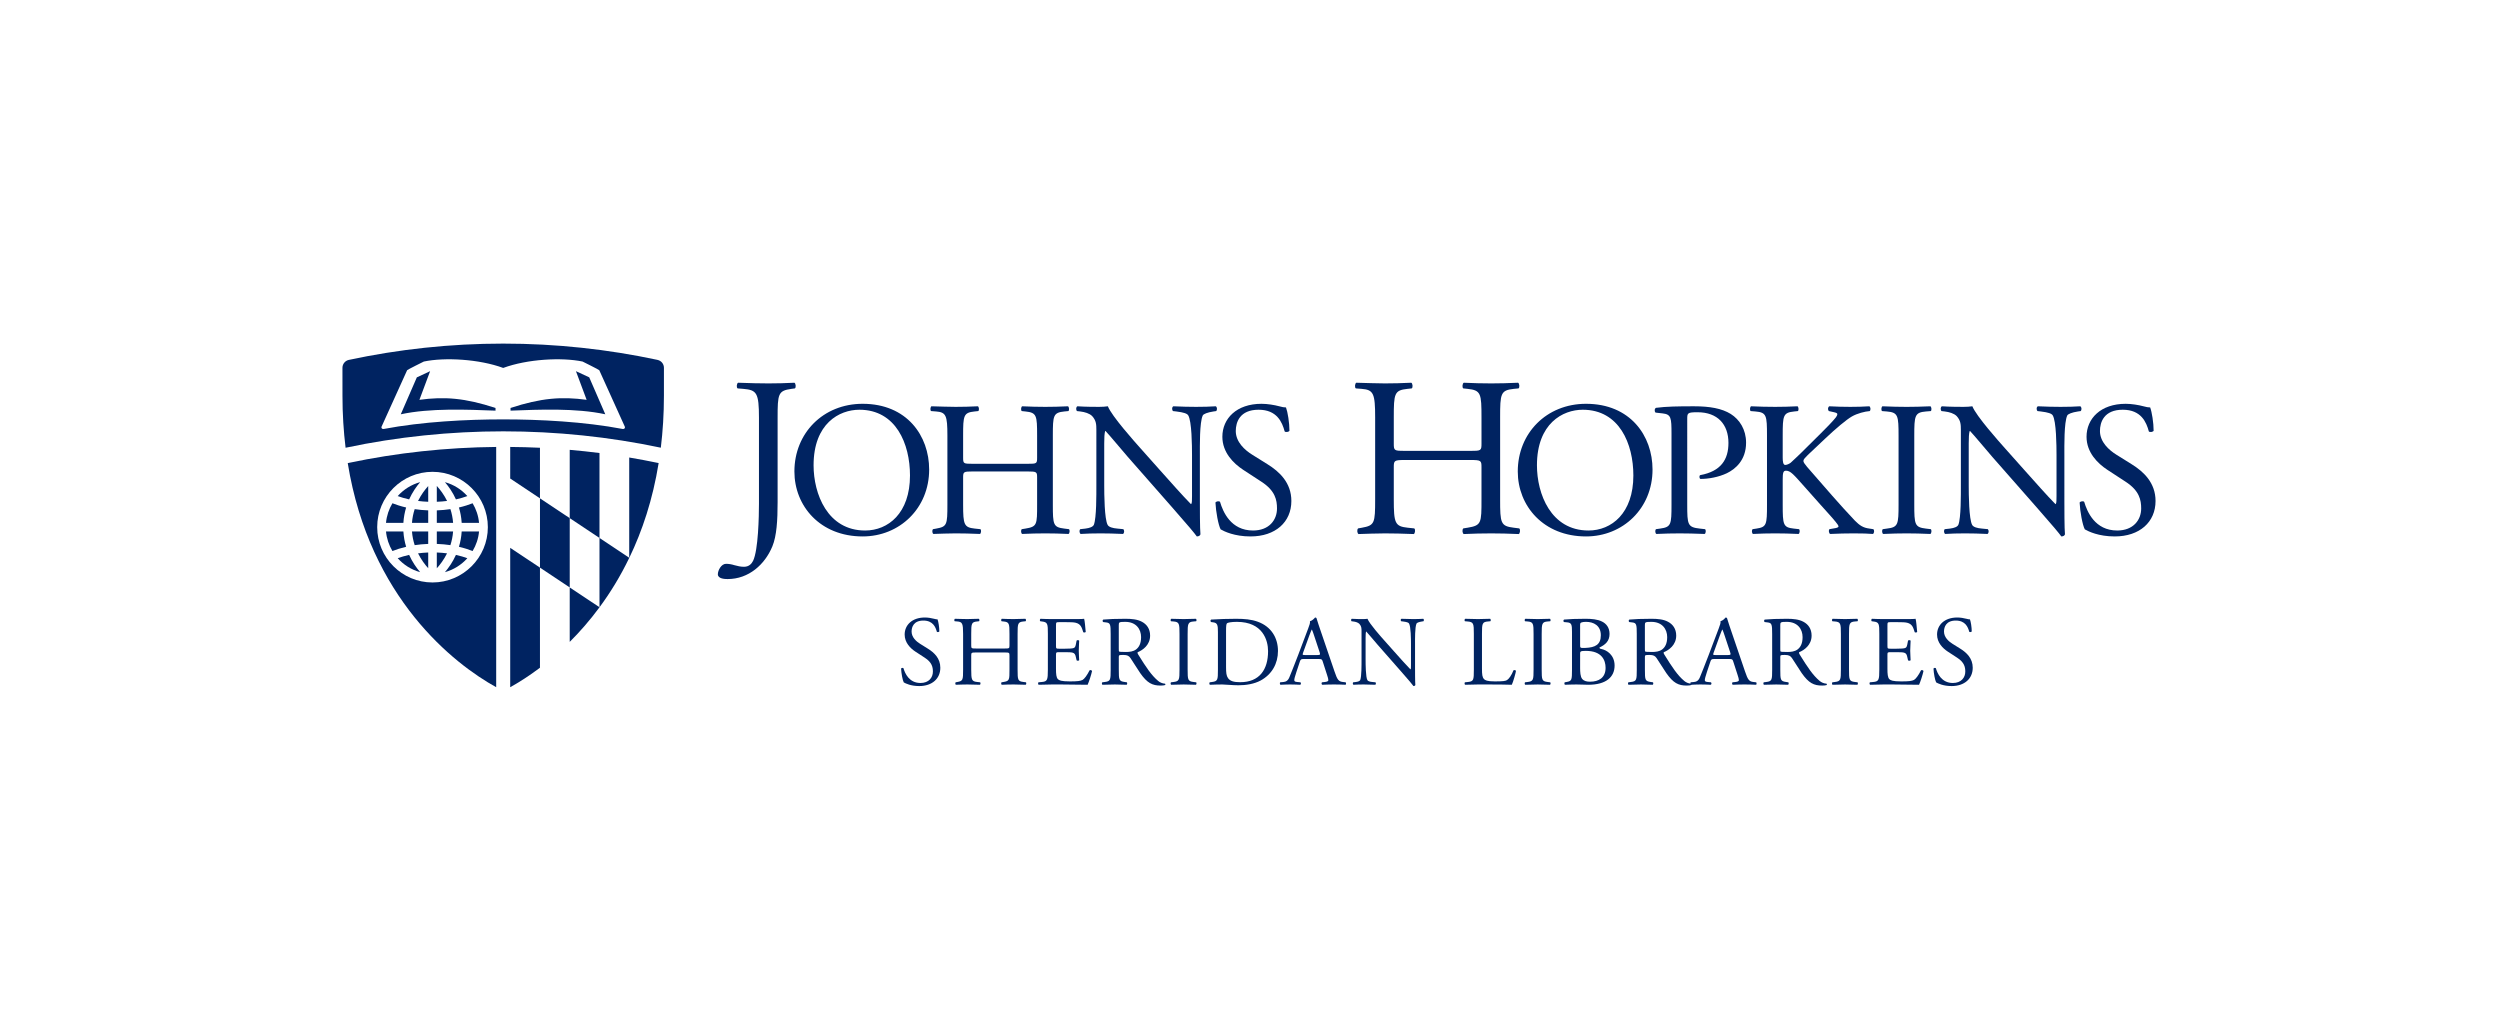 <?xml version="1.0" encoding="iso-8859-1"?>
<!-- Generator: Adobe Illustrator 25.4.1, SVG Export Plug-In . SVG Version: 6.00 Build 0)  -->
<svg version="1.1" id="Layer_1" xmlns="http://www.w3.org/2000/svg" xmlns:xlink="http://www.w3.org/1999/xlink" x="0px" y="0px"
	 viewBox="0 0 313 129" style="enable-background:new 0 0 313 129;" xml:space="preserve">
<g>
	<defs>
		<rect id="SVGID_1_" x="42.875" y="43.019" width="40.251" height="43.367"/>
	</defs>
	<clipPath id="SVGID_00000116199764056721890520000011658713365881183407_">
		<use xlink:href="#SVGID_1_"  style="overflow:visible;"/>
	</clipPath>
	<path style="clip-path:url(#SVGID_00000116199764056721890520000011658713365881183407_);fill:#002361;" d="M63.878,86.038
		c1.061-0.586,2.34-1.393,3.725-2.438V71.067l-3.725-2.478V86.038z"/>
	<path style="clip-path:url(#SVGID_00000116199764056721890520000011658713365881183407_);fill:#002361;" d="M63.878,59.912
		l3.725,2.48v-6.333c-1.24-0.058-2.482-0.091-3.725-0.101V59.912z"/>
	<path style="clip-path:url(#SVGID_00000116199764056721890520000011658713365881183407_);fill:#002361;" d="M75.056,56.717
		c-1.238-0.159-2.48-0.288-3.727-0.397v8.551l3.727,2.481V56.717z"/>
	<path style="clip-path:url(#SVGID_00000116199764056721890520000011658713365881183407_);fill:#002361;" d="M71.329,73.548v6.816
		c1.253-1.246,2.515-2.687,3.727-4.326v-0.011L71.329,73.548z"/>
	<path style="clip-path:url(#SVGID_00000116199764056721890520000011658713365881183407_);fill:#002361;" d="M75.056,76.038
		c0.002-0.002,0.003-0.004,0.005-0.01l-0.005-0.002V76.038z"/>
	<path style="clip-path:url(#SVGID_00000116199764056721890520000011658713365881183407_);fill:#002361;" d="M78.778,57.279v12.552
		l0.011,0.006c1.625-3.366,2.936-7.294,3.674-11.862l-0.127-0.025C81.158,57.703,79.97,57.482,78.778,57.279"/>
	<polygon style="clip-path:url(#SVGID_00000116199764056721890520000011658713365881183407_);fill:#002361;" points="67.605,62.394 
		67.605,71.069 71.33,73.547 71.33,64.872 	"/>
	<path style="clip-path:url(#SVGID_00000116199764056721890520000011658713365881183407_);fill:#002361;" d="M75.056,67.352v8.674
		l0.005,0.002c1.332-1.801,2.598-3.854,3.717-6.172v-0.025L75.056,67.352z"/>
	<path style="clip-path:url(#SVGID_00000116199764056721890520000011658713365881183407_);fill:#002361;" d="M78.778,69.856
		c0.005-0.006,0.008-0.014,0.011-0.02l-0.011-0.005V69.856z"/>
	<path style="clip-path:url(#SVGID_00000116199764056721890520000011658713365881183407_);fill:#002361;" d="M55.704,71.634
		c1.1-0.305,2.067-0.918,2.807-1.746c-0.406-0.147-0.88-0.293-1.428-0.414C56.678,70.374,56.168,71.093,55.704,71.634"/>
	<path style="clip-path:url(#SVGID_00000116199764056721890520000011658713365881183407_);fill:#002361;" d="M49.793,69.889
		c0.74,0.828,1.71,1.443,2.811,1.746c-0.464-0.543-0.975-1.262-1.381-2.164C50.674,69.594,50.2,69.742,49.793,69.889"/>
	<path style="clip-path:url(#SVGID_00000116199764056721890520000011658713365881183407_);fill:#002361;" d="M53.612,60.853
		c-0.405,0.445-0.879,1.072-1.274,1.864c0.399,0.053,0.823,0.09,1.274,0.106V60.853z"/>
	<path style="clip-path:url(#SVGID_00000116199764056721890520000011658713365881183407_);fill:#002361;" d="M57.459,68.458
		c0.672,0.158,1.245,0.346,1.712,0.531c0.438-0.732,0.724-1.56,0.806-2.453h-2.173C57.76,67.231,57.637,67.874,57.459,68.458"/>
	<path style="clip-path:url(#SVGID_00000116199764056721890520000011658713365881183407_);fill:#002361;" d="M52.604,60.362
		c-1.101,0.303-2.07,0.919-2.811,1.747c0.408,0.147,0.881,0.293,1.43,0.415C51.629,61.624,52.14,60.904,52.604,60.362"/>
	<path style="clip-path:url(#SVGID_00000116199764056721890520000011658713365881183407_);fill:#002361;" d="M58.511,62.109
		c-0.739-0.827-1.707-1.442-2.807-1.745c0.464,0.542,0.976,1.262,1.38,2.16C57.632,62.402,58.106,62.255,58.511,62.109"/>
	<path style="clip-path:url(#SVGID_00000116199764056721890520000011658713365881183407_);fill:#002361;" d="M57.804,65.462h2.173
		c-0.082-0.892-0.367-1.722-0.806-2.453c-0.467,0.184-1.039,0.372-1.712,0.53C57.637,64.124,57.76,64.766,57.804,65.462"/>
	<path style="clip-path:url(#SVGID_00000116199764056721890520000011658713365881183407_);fill:#002361;" d="M54.688,71.149
		c0.406-0.445,0.885-1.072,1.282-1.869c-0.401-0.053-0.829-0.09-1.282-0.108V71.149z"/>
	<path style="clip-path:url(#SVGID_00000116199764056721890520000011658713365881183407_);fill:#002361;" d="M53.612,66.536h-2.033
		c0.047,0.623,0.169,1.195,0.34,1.717c0.52-0.08,1.085-0.133,1.693-0.155V66.536z"/>
	<path style="clip-path:url(#SVGID_00000116199764056721890520000011658713365881183407_);fill:#002361;" d="M54.688,68.098
		c0.61,0.021,1.179,0.074,1.701,0.154c0.17-0.521,0.293-1.093,0.339-1.716h-2.04V68.098z"/>
	<path style="clip-path:url(#SVGID_00000116199764056721890520000011658713365881183407_);fill:#002361;" d="M55.974,62.717
		c-0.397-0.801-0.878-1.432-1.286-1.875v1.98C55.143,62.808,55.573,62.771,55.974,62.717"/>
	<path style="clip-path:url(#SVGID_00000116199764056721890520000011658713365881183407_);fill:#002361;" d="M56.728,65.462
		c-0.046-0.624-0.167-1.197-0.337-1.718c-0.523,0.079-1.092,0.134-1.703,0.156v1.562H56.728z"/>
	<path style="clip-path:url(#SVGID_00000116199764056721890520000011658713365881183407_);fill:#002361;" d="M52.338,69.28
		c0.396,0.789,0.869,1.416,1.274,1.863v-1.97C53.161,69.192,52.737,69.227,52.338,69.28"/>
	<path style="clip-path:url(#SVGID_00000116199764056721890520000011658713365881183407_);fill:#002361;" d="M50.848,63.539
		c-0.675-0.158-1.247-0.346-1.717-0.53c-0.435,0.731-0.721,1.561-0.804,2.453h2.176C50.547,64.766,50.67,64.124,50.848,63.539"/>
	<path style="clip-path:url(#SVGID_00000116199764056721890520000011658713365881183407_);fill:#002361;" d="M53.612,63.899
		c-0.608-0.021-1.173-0.076-1.693-0.155c-0.171,0.521-0.293,1.093-0.34,1.717h2.033V63.899z"/>
	<path style="clip-path:url(#SVGID_00000116199764056721890520000011658713365881183407_);fill:#002361;" d="M50.503,66.536h-2.176
		c0.083,0.893,0.368,1.721,0.804,2.453c0.47-0.185,1.042-0.373,1.717-0.533C50.67,67.874,50.547,67.231,50.503,66.536"/>
	<path style="clip-path:url(#SVGID_00000116199764056721890520000011658713365881183407_);fill:#002361;" d="M43.537,57.982
		c2.735,16.902,13.316,25.15,18.586,28.056v-30.08c-6.229,0.058-12.435,0.725-18.457,1.996L43.537,57.982z M54.151,59.072
		c3.82,0,6.928,3.107,6.928,6.927c0,3.816-3.108,6.926-6.928,6.926c-3.819,0-6.926-3.11-6.926-6.926
		C47.224,62.179,50.332,59.072,54.151,59.072"/>
	<path style="clip-path:url(#SVGID_00000116199764056721890520000011658713365881183407_);fill:#002361;" d="M82.323,45.061
		l-0.014-0.007C76.08,43.725,69.622,43.019,63,43.019c-6.632,0-13.098,0.708-19.332,2.042l-0.027,0.007
		c-0.44,0.109-0.766,0.506-0.766,0.981l0.002,3.494c0,2.295,0.139,4.461,0.39,6.515c6.474-1.37,13.113-2.054,19.751-2.054
		c6.63,0,13.259,0.684,19.718,2.048c0.248-2.05,0.388-4.216,0.388-6.509l0.001-3.494C83.125,45.562,82.781,45.155,82.323,45.061
		 M77.971,53.709c-4.845-0.92-10.411-1.202-14.969-1.202h-0.004c-4.558,0-10.125,0.282-14.968,1.202
		c-0.183,0.037-0.345-0.13-0.244-0.324l3.187-7.036c0.032-0.065,2.091-1.084,2.091-1.084c2.617-0.55,6.925-0.308,9.931,0.798h0.011
		c3.006-1.106,7.313-1.348,9.93-0.798c0,0,2.058,1.019,2.091,1.084l3.185,7.036C78.315,53.579,78.154,53.746,77.971,53.709"/>
	<path style="clip-path:url(#SVGID_00000116199764056721890520000011658713365881183407_);fill:#002361;" d="M72.107,46.471
		l1.34,3.588c-3.122-0.429-5.709-0.234-9.528,1.017v0.336c3.609-0.136,8.173-0.337,11.863,0.456l-2.011-4.625L72.107,46.471z"/>
	<path style="clip-path:url(#SVGID_00000116199764056721890520000011658713365881183407_);fill:#002361;" d="M52.511,50.059
		l1.34-3.588l-1.663,0.773l-2.011,4.625c3.688-0.794,8.253-0.593,11.861-0.456v-0.336C58.22,49.825,55.632,49.63,52.511,50.059"/>
</g>
<g>
	<defs>
		<rect id="SVGID_00000021802548482624229870000013039531257456321719_" x="89.875" y="47.918" width="180" height="24.58"/>
	</defs>
	<clipPath id="SVGID_00000109025850335799356360000009612419907794132113_">
		<use xlink:href="#SVGID_00000021802548482624229870000013039531257456321719_"  style="overflow:visible;"/>
	</clipPath>
	<path style="clip-path:url(#SVGID_00000109025850335799356360000009612419907794132113_);fill:#002361;" d="M95.023,52.328
		c0-3.159-0.283-3.5-1.963-3.643l-0.71-0.056c-0.171-0.114-0.114-0.626,0.057-0.711c1.649,0.056,2.616,0.085,3.811,0.085
		c1.139,0,2.106-0.029,3.243-0.085c0.171,0.085,0.229,0.597,0.058,0.711l-0.427,0.056c-1.678,0.229-1.735,0.625-1.735,3.643v10.555
		c0,2.246-0.115,4.209-0.654,5.517c-0.94,2.278-2.959,4.098-5.606,4.098c-0.34,0-1.222-0.029-1.222-0.598
		c0-0.484,0.425-1.31,1.023-1.31c0.342,0,0.684,0.056,1.054,0.172c0.398,0.113,0.796,0.199,1.194,0.199
		c0.598,0,0.94-0.342,1.139-0.74c0.654-1.338,0.738-5.604,0.738-7.141V52.328z"/>
	<path style="clip-path:url(#SVGID_00000109025850335799356360000009612419907794132113_);fill:#002361;" d="M99.459,59.027
		c0-4.799,3.601-8.472,8.544-8.472c5.544,0,8.328,4.008,8.328,8.232c0,4.848-3.695,8.375-8.328,8.375
		C102.675,67.162,99.459,63.347,99.459,59.027 M113.931,59.531c0-3.959-1.752-8.232-6.336-8.232c-2.496,0-5.735,1.705-5.735,6.961
		c0,3.55,1.727,8.16,6.456,8.16C111.196,66.42,113.931,64.26,113.931,59.531"/>
	<path style="clip-path:url(#SVGID_00000109025850335799356360000009612419907794132113_);fill:#002361;" d="M121.783,59.027
		c-1.151,0-1.2,0.049-1.2,0.77v3.382c0,2.52,0.12,2.856,1.463,3l0.697,0.073c0.144,0.095,0.096,0.527-0.048,0.599
		c-1.296-0.049-2.112-0.072-3.049-0.072c-1.031,0-1.848,0.049-2.784,0.072c-0.143-0.072-0.191-0.457-0.047-0.599l0.408-0.073
		c1.343-0.24,1.392-0.48,1.392-3v-8.64c0-2.52-0.168-2.927-1.416-3.024l-0.624-0.048c-0.145-0.096-0.096-0.528,0.047-0.6
		c1.176,0.023,1.993,0.072,3.024,0.072c0.937,0,1.753-0.023,2.784-0.072c0.145,0.072,0.194,0.504,0.048,0.6l-0.456,0.048
		c-1.39,0.144-1.439,0.504-1.439,3.024V57.3c0,0.743,0.049,0.768,1.2,0.768h6.864c1.152,0,1.199-0.025,1.199-0.768v-2.761
		c0-2.52-0.047-2.88-1.463-3.024l-0.456-0.048c-0.144-0.096-0.096-0.528,0.048-0.6c1.104,0.049,1.919,0.072,2.903,0.072
		c0.937,0,1.753-0.023,2.833-0.072c0.143,0.072,0.192,0.504,0.048,0.6l-0.504,0.048c-1.392,0.144-1.44,0.504-1.44,3.024v8.64
		c0,2.52,0.048,2.832,1.44,3l0.576,0.073c0.143,0.095,0.096,0.527-0.049,0.599c-1.151-0.049-1.967-0.072-2.904-0.072
		c-0.984,0-1.847,0.023-2.903,0.072c-0.144-0.072-0.192-0.457-0.048-0.599l0.456-0.073c1.463-0.24,1.463-0.48,1.463-3v-3.382
		c0-0.721-0.047-0.77-1.199-0.77H121.783z"/>
	<path style="clip-path:url(#SVGID_00000109025850335799356360000009612419907794132113_);fill:#002361;" d="M150.224,62.699
		c0,0.721,0,3.576,0.072,4.199c-0.047,0.145-0.191,0.264-0.455,0.264c-0.289-0.406-0.984-1.246-3.072-3.623l-5.568-6.336
		c-0.649-0.744-2.28-2.712-2.784-3.238h-0.048c-0.096,0.287-0.12,0.838-0.12,1.558v5.233c0,1.127,0.024,4.248,0.432,4.966
		c0.145,0.266,0.624,0.409,1.224,0.457l0.743,0.073c0.145,0.191,0.121,0.48-0.047,0.599c-1.08-0.048-1.92-0.072-2.808-0.072
		c-1.008,0-1.657,0.024-2.497,0.072c-0.167-0.119-0.191-0.457-0.047-0.599l0.648-0.073c0.552-0.072,0.936-0.216,1.056-0.48
		c0.335-0.863,0.312-3.791,0.312-4.943V53.82c0-0.673-0.023-1.178-0.528-1.728c-0.336-0.336-0.911-0.505-1.488-0.577l-0.409-0.047
		c-0.143-0.144-0.143-0.503,0.049-0.601c1.008,0.072,2.28,0.072,2.712,0.072c0.384,0,0.792-0.023,1.103-0.072
		c0.481,1.225,3.313,4.393,4.105,5.281l2.327,2.615c1.656,1.848,2.832,3.192,3.961,4.344h0.047c0.097-0.119,0.097-0.504,0.097-1.008
		v-5.136c0-1.128-0.025-4.247-0.48-4.968c-0.144-0.216-0.529-0.36-1.488-0.48l-0.408-0.047c-0.168-0.144-0.145-0.529,0.047-0.601
		c1.105,0.049,1.921,0.072,2.833,0.072c1.032,0,1.655-0.023,2.471-0.072c0.192,0.121,0.192,0.457,0.049,0.601l-0.336,0.047
		c-0.768,0.12-1.249,0.313-1.345,0.504c-0.407,0.864-0.36,3.84-0.36,4.944V62.699z"/>
	<path style="clip-path:url(#SVGID_00000109025850335799356360000009612419907794132113_);fill:#002361;" d="M156.567,67.162
		c-2.016,0-3.287-0.623-3.744-0.887c-0.287-0.529-0.6-2.232-0.649-3.359c0.122-0.17,0.481-0.217,0.577-0.072
		c0.36,1.222,1.343,3.576,4.128,3.576c2.016,0,3.001-1.321,3.001-2.76c0-1.057-0.216-2.232-1.969-3.361l-2.28-1.489
		c-1.199-0.791-2.591-2.16-2.591-4.127c0-2.28,1.775-4.127,4.895-4.127c0.744,0,1.609,0.144,2.233,0.311
		c0.311,0.098,0.647,0.145,0.838,0.145c0.216,0.575,0.433,1.92,0.433,2.927c-0.096,0.145-0.48,0.216-0.601,0.073
		c-0.311-1.153-0.958-2.713-3.263-2.713c-2.352,0-2.856,1.56-2.856,2.666c0,1.39,1.153,2.398,2.04,2.951l1.92,1.199
		c1.513,0.936,3,2.328,3,4.608C161.679,65.363,159.687,67.162,156.567,67.162"/>
	<path style="clip-path:url(#SVGID_00000109025850335799356360000009612419907794132113_);fill:#002361;" d="M175.924,57.592
		c-1.365,0-1.422,0.055-1.422,0.908v4.012c0,2.986,0.142,3.385,1.735,3.557l0.826,0.086c0.17,0.113,0.114,0.625-0.058,0.708
		c-1.536-0.056-2.503-0.083-3.612-0.083c-1.224,0-2.192,0.056-3.301,0.083c-0.171-0.083-0.228-0.539-0.057-0.708l0.484-0.086
		c1.592-0.286,1.65-0.571,1.65-3.557V52.27c0-2.987-0.199-3.471-1.678-3.584l-0.74-0.057c-0.171-0.113-0.114-0.626,0.057-0.711
		c1.393,0.028,2.361,0.085,3.585,0.085c1.109,0,2.076-0.028,3.3-0.085c0.17,0.085,0.227,0.598,0.055,0.711l-0.54,0.057
		c-1.649,0.172-1.706,0.597-1.706,3.584v3.272c0,0.882,0.057,0.909,1.422,0.909h8.137c1.365,0,1.422-0.027,1.422-0.909V52.27
		c0-2.987-0.057-3.412-1.736-3.584l-0.541-0.057c-0.17-0.113-0.113-0.626,0.058-0.711c1.307,0.057,2.276,0.085,3.442,0.085
		c1.11,0,2.077-0.028,3.358-0.085c0.17,0.085,0.227,0.598,0.055,0.711l-0.596,0.057c-1.65,0.172-1.707,0.597-1.707,3.584v10.242
		c0,2.986,0.057,3.357,1.707,3.557l0.682,0.086c0.171,0.113,0.115,0.625-0.057,0.708c-1.365-0.056-2.332-0.083-3.442-0.083
		c-1.166,0-2.19,0.027-3.442,0.083c-0.171-0.083-0.228-0.539-0.058-0.708l0.541-0.086c1.736-0.286,1.736-0.571,1.736-3.557V58.5
		c0-0.853-0.057-0.908-1.422-0.908H175.924z"/>
	<path style="clip-path:url(#SVGID_00000109025850335799356360000009612419907794132113_);fill:#002361;" d="M190.025,59.027
		c0-4.799,3.602-8.472,8.544-8.472c5.545,0,8.328,4.008,8.328,8.232c0,4.848-3.695,8.375-8.328,8.375
		C193.242,67.162,190.025,63.347,190.025,59.027 M204.497,59.531c0-3.959-1.751-8.232-6.336-8.232c-2.495,0-5.735,1.705-5.735,6.961
		c0,3.55,1.728,8.16,6.456,8.16C201.763,66.42,204.497,64.26,204.497,59.531"/>
	<path style="clip-path:url(#SVGID_00000109025850335799356360000009612419907794132113_);fill:#002361;" d="M211.241,63.18
		c0,2.52,0.048,2.832,1.584,3l0.648,0.072c0.144,0.119,0.097,0.528-0.048,0.6c-1.368-0.049-2.16-0.072-3.12-0.072
		c-1.008,0-1.872,0.023-2.927,0.072c-0.145-0.072-0.193-0.457-0.048-0.6l0.504-0.072c1.391-0.191,1.439-0.48,1.439-3v-8.855
		c0-2.041-0.048-2.449-1.128-2.569l-0.864-0.097c-0.168-0.143-0.144-0.503,0.049-0.599c1.271-0.169,2.76-0.193,4.751-0.193
		c1.992,0,3.48,0.264,4.608,0.961c1.104,0.696,1.92,1.944,1.92,3.599c0,2.208-1.367,3.314-2.4,3.817
		c-1.056,0.504-2.327,0.719-3.312,0.719c-0.168-0.07-0.168-0.431-0.024-0.478c2.592-0.481,3.528-1.946,3.528-4.033
		c0-2.329-1.368-3.839-3.863-3.839c-1.273,0-1.297,0.094-1.297,0.864V63.18z"/>
	<path style="clip-path:url(#SVGID_00000109025850335799356360000009612419907794132113_);fill:#002361;" d="M221.227,54.539
		c0-2.52-0.049-2.904-1.44-3.023l-0.601-0.048c-0.144-0.097-0.095-0.529,0.048-0.601c1.176,0.049,1.944,0.072,3.023,0.072
		c0.937,0,1.753-0.023,2.785-0.072c0.144,0.072,0.193,0.504,0.047,0.601l-0.455,0.048c-1.392,0.143-1.44,0.503-1.44,3.023v2.762
		c0,0.455,0.048,0.91,0.313,0.91c0.215,0,0.503-0.143,0.671-0.264c0.336-0.287,0.96-0.912,1.225-1.152l2.591-2.567
		c0.456-0.433,1.632-1.657,1.872-1.992c0.121-0.169,0.169-0.289,0.169-0.385c0-0.095-0.096-0.167-0.409-0.239l-0.648-0.144
		c-0.168-0.169-0.144-0.48,0.048-0.601c0.84,0.049,1.8,0.072,2.64,0.072s1.656-0.023,2.375-0.072
		c0.169,0.121,0.193,0.457,0.049,0.601c-0.624,0.048-1.559,0.288-2.231,0.672c-0.672,0.383-2.018,1.511-3.361,2.784l-2.16,2.039
		c-0.336,0.338-0.552,0.553-0.552,0.744c0,0.17,0.144,0.361,0.456,0.744c2.28,2.615,4.128,4.776,6.001,6.744
		c0.576,0.576,1.012,0.889,1.828,0.985l0.463,0.072c0.169,0.119,0.12,0.527-0.049,0.6c-0.624-0.049-1.282-0.073-2.41-0.073
		c-0.984,0-1.826,0.024-2.929,0.073c-0.168-0.049-0.239-0.458-0.096-0.6l0.552-0.098c0.337-0.047,0.576-0.119,0.576-0.238
		c0-0.145-0.168-0.336-0.337-0.553c-0.456-0.576-1.079-1.224-1.991-2.256l-1.92-2.16c-1.368-1.535-1.752-2.015-2.328-2.015
		c-0.36,0-0.408,0.312-0.408,1.152v3.096c0,2.519,0.048,2.855,1.392,3l0.649,0.072c0.142,0.096,0.096,0.527-0.049,0.6
		c-1.176-0.049-1.992-0.073-2.929-0.073c-0.983,0-1.799,0.024-2.783,0.073c-0.143-0.073-0.192-0.432-0.048-0.6l0.481-0.072
		c1.271-0.192,1.32-0.481,1.32-3V54.539z"/>
	<path style="clip-path:url(#SVGID_00000109025850335799356360000009612419907794132113_);fill:#002361;" d="M237.7,54.588
		c0-2.544-0.048-2.953-1.465-3.072l-0.598-0.048c-0.145-0.097-0.097-0.528,0.046-0.601c1.201,0.049,2.017,0.073,3.025,0.073
		c0.96,0,1.776-0.024,2.975-0.073c0.145,0.073,0.193,0.504,0.049,0.601l-0.6,0.048c-1.416,0.119-1.464,0.528-1.464,3.072v8.543
		c0,2.545,0.048,2.881,1.464,3.049l0.6,0.072c0.144,0.096,0.096,0.527-0.049,0.6c-1.199-0.049-2.015-0.073-2.975-0.073
		c-1.008,0-1.733,0.024-2.932,0.073c-0.144-0.073-0.192-0.457-0.048-0.6l0.507-0.072c1.417-0.168,1.465-0.504,1.465-3.049V54.588z"
		/>
	<path style="clip-path:url(#SVGID_00000109025850335799356360000009612419907794132113_);fill:#002361;" d="M258.46,62.699
		c0,0.721,0,3.576,0.073,4.199c-0.048,0.145-0.192,0.264-0.456,0.264c-0.288-0.406-0.984-1.246-3.072-3.623l-5.568-6.336
		c-0.648-0.744-2.281-2.712-2.784-3.238h-0.047c-0.097,0.287-0.122,0.838-0.122,1.558v5.233c0,1.127,0.025,4.248,0.433,4.966
		c0.145,0.266,0.624,0.409,1.224,0.457l0.744,0.073c0.143,0.191,0.119,0.48-0.048,0.599c-1.08-0.048-1.92-0.072-2.808-0.072
		c-1.007,0-1.656,0.024-2.495,0.072c-0.169-0.119-0.193-0.457-0.049-0.599l0.649-0.073c0.551-0.072,0.935-0.216,1.055-0.48
		c0.336-0.863,0.312-3.791,0.312-4.943V53.82c0-0.673-0.024-1.178-0.528-1.728c-0.336-0.336-0.912-0.505-1.488-0.577l-0.408-0.047
		c-0.144-0.144-0.144-0.503,0.049-0.601c1.008,0.072,2.279,0.072,2.711,0.072c0.384,0,0.792-0.023,1.104-0.072
		c0.481,1.225,3.312,4.393,4.103,5.281l2.329,2.615c1.656,1.848,2.831,3.192,3.96,4.344h0.048c0.096-0.119,0.096-0.504,0.096-1.008
		v-5.136c0-1.128-0.024-4.247-0.48-4.968c-0.144-0.216-0.527-0.36-1.487-0.48l-0.408-0.047c-0.169-0.144-0.145-0.529,0.046-0.601
		c1.105,0.049,1.92,0.072,2.833,0.072c1.033,0,1.656-0.023,2.471-0.072c0.193,0.121,0.193,0.457,0.049,0.601l-0.336,0.047
		c-0.768,0.12-1.248,0.313-1.345,0.504c-0.408,0.864-0.36,3.84-0.36,4.944V62.699z"/>
	<path style="clip-path:url(#SVGID_00000109025850335799356360000009612419907794132113_);fill:#002361;" d="M264.764,67.162
		c-2.017,0-3.288-0.623-3.745-0.887c-0.287-0.529-0.6-2.232-0.649-3.359c0.122-0.17,0.482-0.217,0.577-0.072
		c0.36,1.222,1.344,3.576,4.129,3.576c2.015,0,3-1.321,3-2.76c0-1.057-0.217-2.232-1.969-3.361l-2.279-1.489
		c-1.201-0.791-2.593-2.16-2.593-4.127c0-2.28,1.776-4.127,4.897-4.127c0.743,0,1.607,0.144,2.232,0.311
		c0.312,0.098,0.647,0.145,0.838,0.145c0.217,0.575,0.433,1.92,0.433,2.927c-0.097,0.145-0.479,0.216-0.6,0.073
		c-0.312-1.153-0.959-2.713-3.263-2.713c-2.353,0-2.857,1.56-2.857,2.666c0,1.39,1.153,2.398,2.039,2.951l1.921,1.199
		c1.512,0.936,3,2.328,3,4.608C269.875,65.363,267.883,67.162,264.764,67.162"/>
</g>
<g>
	<defs>
		<rect id="SVGID_00000013172780153464688710000018176237330210501543_" width="313" height="129"/>
	</defs>
	<clipPath id="SVGID_00000156586401641452771780000008610808407083264403_">
		<use xlink:href="#SVGID_00000013172780153464688710000018176237330210501543_"  style="overflow:visible;"/>
	</clipPath>
	<path style="clip-path:url(#SVGID_00000156586401641452771780000008610808407083264403_);fill:#002361;" d="M115.087,85.895
		c-1.042,0-1.7-0.322-1.935-0.459c-0.149-0.272-0.31-1.153-0.335-1.736c0.062-0.087,0.248-0.113,0.297-0.037
		c0.187,0.632,0.695,1.847,2.134,1.847c1.042,0,1.551-0.681,1.551-1.426c0-0.545-0.111-1.154-1.018-1.737l-1.177-0.768
		c-0.621-0.411-1.34-1.118-1.34-2.134c0-1.179,0.918-2.134,2.53-2.134c0.385,0,0.831,0.074,1.153,0.161
		c0.163,0.05,0.336,0.074,0.435,0.074c0.112,0.298,0.224,0.993,0.224,1.514c-0.05,0.074-0.248,0.111-0.311,0.037
		c-0.161-0.596-0.496-1.402-1.687-1.402c-1.215,0-1.476,0.806-1.476,1.378c0,0.718,0.595,1.24,1.054,1.525l0.993,0.62
		c0.781,0.485,1.551,1.203,1.551,2.382C117.73,84.965,116.699,85.895,115.087,85.895"/>
	<path style="clip-path:url(#SVGID_00000156586401641452771780000008610808407083264403_);fill:#002361;" d="M122.217,81.689
		c-0.596,0-0.62,0.024-0.62,0.396v1.75c0,1.302,0.061,1.476,0.757,1.55l0.359,0.038c0.074,0.049,0.05,0.273-0.024,0.31
		c-0.67-0.024-1.092-0.037-1.576-0.037c-0.533,0-0.955,0.024-1.439,0.037c-0.074-0.037-0.1-0.235-0.024-0.31l0.21-0.038
		c0.695-0.124,0.72-0.248,0.72-1.55v-4.466c0-1.302-0.088-1.513-0.732-1.563l-0.322-0.025c-0.075-0.049-0.05-0.273,0.024-0.31
		c0.608,0.013,1.03,0.037,1.563,0.037c0.484,0,0.906-0.012,1.44-0.037c0.074,0.037,0.099,0.261,0.023,0.31l-0.234,0.025
		c-0.721,0.074-0.745,0.261-0.745,1.563v1.426c0,0.385,0.024,0.398,0.62,0.398h3.549c0.595,0,0.619-0.013,0.619-0.398v-1.426
		c0-1.302-0.024-1.489-0.756-1.563l-0.236-0.025c-0.074-0.049-0.049-0.273,0.025-0.31c0.57,0.025,0.992,0.037,1.501,0.037
		c0.484,0,0.905-0.012,1.464-0.037c0.074,0.037,0.1,0.261,0.024,0.31l-0.26,0.025c-0.719,0.074-0.744,0.261-0.744,1.563v4.466
		c0,1.302,0.025,1.463,0.744,1.55l0.299,0.038c0.074,0.049,0.048,0.273-0.026,0.31c-0.596-0.024-1.017-0.037-1.501-0.037
		c-0.509,0-0.956,0.013-1.501,0.037c-0.074-0.037-0.099-0.235-0.025-0.31l0.236-0.038c0.756-0.124,0.756-0.248,0.756-1.55v-1.75
		c0-0.372-0.024-0.396-0.619-0.396H122.217z"/>
	<path style="clip-path:url(#SVGID_00000156586401641452771780000008610808407083264403_);fill:#002361;" d="M131.194,79.369
		c0-1.29-0.024-1.475-0.757-1.562l-0.198-0.026c-0.075-0.049-0.05-0.272,0.024-0.309c0.534,0.024,0.956,0.037,1.464,0.037h2.333
		c0.793,0,1.526,0,1.674-0.037c0.074,0.211,0.149,1.103,0.199,1.649c-0.05,0.075-0.248,0.1-0.31,0.025
		c-0.186-0.583-0.298-1.017-0.944-1.178c-0.259-0.063-0.656-0.074-1.203-0.074h-0.892c-0.373,0-0.373,0.024-0.373,0.496v2.48
		c0,0.348,0.038,0.348,0.41,0.348h0.719c0.521,0,0.906-0.025,1.054-0.074c0.15-0.05,0.237-0.125,0.299-0.435l0.099-0.508
		c0.061-0.075,0.272-0.075,0.322,0.012c0,0.298-0.05,0.782-0.05,1.253c0,0.447,0.05,0.918,0.05,1.191
		c-0.05,0.087-0.261,0.087-0.322,0.012l-0.113-0.484c-0.048-0.223-0.135-0.409-0.383-0.471c-0.174-0.05-0.472-0.062-0.956-0.062
		h-0.719c-0.372,0-0.41,0.012-0.41,0.335v1.749c0,0.658,0.038,1.079,0.236,1.29c0.148,0.149,0.409,0.285,1.501,0.285
		c0.955,0,1.315-0.049,1.588-0.185c0.224-0.124,0.558-0.559,0.881-1.204c0.087-0.062,0.26-0.025,0.309,0.087
		c-0.086,0.434-0.396,1.389-0.557,1.724c-1.117-0.024-2.221-0.037-3.325-0.037h-1.117c-0.533,0-0.955,0.013-1.686,0.037
		c-0.074-0.037-0.1-0.235-0.026-0.309l0.411-0.038c0.707-0.062,0.768-0.248,0.768-1.55V79.369z"/>
	<path style="clip-path:url(#SVGID_00000156586401641452771780000008610808407083264403_);fill:#002361;" d="M139.055,79.382
		c0-1.179-0.037-1.39-0.545-1.452l-0.397-0.049c-0.088-0.062-0.088-0.261,0.012-0.311c0.695-0.061,1.551-0.099,2.766-0.099
		c0.769,0,1.501,0.062,2.072,0.372c0.595,0.311,1.03,0.869,1.03,1.737c0,1.179-0.931,1.824-1.551,2.072
		c-0.061,0.074,0,0.198,0.062,0.298c0.992,1.6,1.65,2.593,2.494,3.3c0.211,0.185,0.521,0.322,0.855,0.346
		c0.063,0.026,0.074,0.124,0.013,0.174c-0.112,0.037-0.31,0.063-0.546,0.063c-1.055,0-1.687-0.311-2.568-1.564
		c-0.323-0.459-0.83-1.314-1.215-1.873c-0.187-0.273-0.385-0.397-0.881-0.397c-0.559,0-0.584,0.012-0.584,0.273v1.564
		c0,1.301,0.025,1.451,0.745,1.549l0.261,0.039c0.074,0.061,0.049,0.272-0.026,0.309c-0.558-0.024-0.98-0.037-1.476-0.037
		c-0.521,0-0.967,0.013-1.551,0.037c-0.074-0.037-0.099-0.223-0.024-0.309l0.31-0.039c0.72-0.086,0.744-0.248,0.744-1.549V79.382z
		 M140.072,81.156c0,0.223,0,0.359,0.038,0.409c0.037,0.037,0.224,0.062,0.857,0.062c0.445,0,0.917-0.049,1.277-0.323
		c0.334-0.26,0.62-0.694,0.62-1.538c0-0.98-0.608-1.91-1.985-1.91c-0.769,0-0.807,0.049-0.807,0.397V81.156z"/>
	<path style="clip-path:url(#SVGID_00000156586401641452771780000008610808407083264403_);fill:#002361;" d="M147.674,79.395
		c0-1.315-0.025-1.526-0.757-1.588l-0.309-0.025c-0.075-0.049-0.051-0.273,0.024-0.31c0.62,0.025,1.042,0.037,1.563,0.037
		c0.497,0,0.918-0.012,1.538-0.037c0.075,0.037,0.099,0.261,0.025,0.31l-0.311,0.025c-0.731,0.062-0.755,0.273-0.755,1.588v4.416
		c0,1.315,0.024,1.488,0.755,1.575l0.311,0.038c0.074,0.049,0.05,0.273-0.025,0.31c-0.62-0.025-1.041-0.037-1.538-0.037
		c-0.521,0-0.943,0.012-1.563,0.037c-0.075-0.037-0.099-0.235-0.024-0.31l0.309-0.038c0.732-0.087,0.757-0.26,0.757-1.575V79.395z"
		/>
	<path style="clip-path:url(#SVGID_00000156586401641452771780000008610808407083264403_);fill:#002361;" d="M152.484,79.121
		c0-0.868-0.061-1.129-0.582-1.203l-0.273-0.037c-0.1-0.061-0.111-0.261,0.012-0.311c1.054-0.061,2.06-0.098,3.114-0.098
		c1.042,0,1.923,0.074,2.729,0.372c1.675,0.607,2.518,2.022,2.518,3.659c0,1.576-0.756,2.928-2.17,3.697
		c-0.807,0.434-1.824,0.596-2.779,0.596c-0.794,0-1.588-0.1-2.022-0.1c-0.521,0-0.969,0.013-1.551,0.038
		c-0.074-0.038-0.099-0.236-0.025-0.31l0.285-0.038c0.72-0.099,0.744-0.248,0.744-1.55V79.121z M153.502,83.55
		c0,0.658,0.037,1.055,0.248,1.352c0.273,0.385,0.744,0.509,1.525,0.509c2.408,0,3.487-1.575,3.487-3.882
		c0-1.366-0.658-3.672-3.908-3.672c-0.731,0-1.128,0.098-1.228,0.172c-0.099,0.076-0.124,0.385-0.124,0.944V83.55z"/>
	<path style="clip-path:url(#SVGID_00000156586401641452771780000008610808407083264403_);fill:#002361;" d="M165.605,82.819
		c-0.087-0.274-0.137-0.311-0.509-0.311h-1.874c-0.309,0-0.383,0.037-0.47,0.298l-0.434,1.303c-0.187,0.558-0.274,0.893-0.274,1.029
		c0,0.149,0.063,0.223,0.36,0.248l0.41,0.038c0.086,0.061,0.086,0.26-0.025,0.31c-0.323-0.025-0.707-0.025-1.29-0.038
		c-0.41,0-0.857,0.025-1.191,0.038c-0.075-0.05-0.099-0.249-0.025-0.31l0.409-0.038c0.298-0.025,0.571-0.161,0.745-0.608
		c0.223-0.57,0.57-1.377,1.092-2.766l1.265-3.35c0.173-0.446,0.248-0.681,0.211-0.881c0.297-0.087,0.508-0.309,0.645-0.47
		c0.074,0,0.16,0.024,0.185,0.111c0.162,0.546,0.36,1.116,0.546,1.662l1.701,4.987c0.359,1.067,0.52,1.253,1.053,1.315l0.335,0.038
		c0.087,0.061,0.063,0.26,0,0.31c-0.508-0.025-0.943-0.038-1.501-0.038c-0.594,0-1.067,0.025-1.426,0.038
		c-0.1-0.05-0.112-0.249-0.025-0.31l0.36-0.038c0.26-0.025,0.434-0.099,0.434-0.223c0-0.136-0.062-0.36-0.162-0.657L165.605,82.819z
		 M163.148,81.714c-0.099,0.285-0.086,0.298,0.261,0.298h1.526c0.359,0,0.385-0.05,0.273-0.385l-0.67-2.021
		c-0.099-0.298-0.211-0.633-0.285-0.783h-0.025c-0.037,0.063-0.162,0.361-0.298,0.733L163.148,81.714z"/>
	<path style="clip-path:url(#SVGID_00000156586401641452771780000008610808407083264403_);fill:#002361;" d="M177.164,83.587
		c0,0.373,0,1.849,0.037,2.172c-0.025,0.074-0.099,0.136-0.236,0.136c-0.149-0.211-0.509-0.645-1.588-1.873l-2.878-3.276
		c-0.335-0.384-1.179-1.401-1.439-1.674h-0.025c-0.05,0.149-0.062,0.434-0.062,0.806v2.705c0,0.583,0.012,2.195,0.223,2.567
		c0.075,0.137,0.323,0.211,0.633,0.236l0.384,0.038c0.075,0.099,0.062,0.248-0.024,0.309c-0.558-0.024-0.993-0.037-1.452-0.037
		c-0.52,0-0.856,0.013-1.29,0.037c-0.087-0.061-0.099-0.235-0.025-0.309l0.336-0.038c0.285-0.037,0.483-0.112,0.545-0.248
		c0.174-0.447,0.162-1.96,0.162-2.555v-3.586c0-0.347-0.013-0.607-0.274-0.892c-0.173-0.174-0.47-0.261-0.769-0.298l-0.211-0.026
		c-0.074-0.074-0.074-0.259,0.025-0.309c0.522,0.037,1.179,0.037,1.403,0.037c0.197,0,0.408-0.013,0.57-0.037
		c0.248,0.633,1.712,2.27,2.121,2.729l1.203,1.352c0.856,0.955,1.464,1.65,2.047,2.245h0.025c0.049-0.062,0.049-0.26,0.049-0.521
		v-2.655c0-0.583-0.011-2.195-0.248-2.567c-0.074-0.111-0.272-0.187-0.768-0.248l-0.211-0.026c-0.087-0.074-0.075-0.272,0.024-0.309
		c0.57,0.024,0.992,0.037,1.464,0.037c0.534,0,0.856-0.013,1.278-0.037c0.1,0.061,0.1,0.235,0.025,0.309l-0.174,0.026
		c-0.398,0.061-0.646,0.161-0.694,0.26c-0.211,0.447-0.186,1.985-0.186,2.555V83.587z"/>
	<path style="clip-path:url(#SVGID_00000156586401641452771780000008610808407083264403_);fill:#002361;" d="M184.525,79.369
		c0-1.302-0.024-1.501-0.806-1.562l-0.31-0.026c-0.074-0.049-0.05-0.272,0.024-0.309c0.696,0.024,1.117,0.037,1.613,0.037
		c0.485,0,0.907-0.013,1.526-0.037c0.074,0.037,0.099,0.26,0.025,0.309l-0.298,0.026c-0.731,0.061-0.756,0.26-0.756,1.562v4.317
		c0,0.782,0.037,1.105,0.26,1.34c0.136,0.137,0.372,0.285,1.353,0.285c1.055,0,1.314-0.049,1.514-0.161
		c0.248-0.148,0.57-0.595,0.818-1.228c0.074-0.062,0.31-0.012,0.31,0.075c0,0.136-0.347,1.401-0.521,1.736
		c-0.633-0.024-1.812-0.037-3.09-0.037h-1.141c-0.521,0-0.917,0.013-1.613,0.037c-0.074-0.037-0.098-0.235-0.024-0.309l0.372-0.038
		c0.72-0.075,0.744-0.248,0.744-1.55V79.369z"/>
	<path style="clip-path:url(#SVGID_00000156586401641452771780000008610808407083264403_);fill:#002361;" d="M192.003,79.395
		c0-1.315-0.024-1.526-0.757-1.588l-0.31-0.025c-0.075-0.049-0.049-0.273,0.025-0.31c0.62,0.025,1.042,0.037,1.562,0.037
		c0.497,0,0.918-0.012,1.54-0.037c0.074,0.037,0.099,0.261,0.024,0.31l-0.31,0.025c-0.732,0.062-0.757,0.273-0.757,1.588v4.416
		c0,1.315,0.025,1.488,0.757,1.575l0.31,0.038c0.075,0.049,0.05,0.273-0.024,0.31c-0.622-0.025-1.043-0.037-1.54-0.037
		c-0.52,0-0.942,0.012-1.562,0.037c-0.074-0.037-0.1-0.235-0.025-0.31l0.31-0.038c0.733-0.087,0.757-0.26,0.757-1.575V79.395z"/>
	<path style="clip-path:url(#SVGID_00000156586401641452771780000008610808407083264403_);fill:#002361;" d="M196.814,79.121
		c0-0.918-0.05-1.154-0.608-1.203l-0.398-0.037c-0.098-0.075-0.085-0.261,0.013-0.311c0.67-0.062,1.514-0.099,2.667-0.099
		c0.781,0,1.526,0.062,2.084,0.348c0.534,0.26,0.943,0.756,0.943,1.55c0,0.893-0.521,1.352-1.265,1.7
		c0,0.124,0.099,0.161,0.236,0.185c0.67,0.124,1.662,0.745,1.662,2.073c0,1.438-1.066,2.406-3.3,2.406
		c-0.36,0-0.967-0.037-1.489-0.037c-0.545,0-0.967,0.024-1.426,0.037c-0.074-0.037-0.099-0.235-0.025-0.31l0.224-0.038
		c0.657-0.111,0.682-0.248,0.682-1.55V79.121z M197.831,80.771c0,0.348,0.013,0.372,0.645,0.348c1.266-0.05,1.948-0.422,1.948-1.588
		c0-1.216-0.906-1.675-1.848-1.675c-0.273,0-0.459,0.025-0.571,0.074c-0.124,0.037-0.174,0.099-0.174,0.323V80.771z M197.831,83.649
		c0,0.446,0.024,1.079,0.261,1.353c0.236,0.285,0.607,0.346,0.98,0.346c1.104,0,1.947-0.496,1.947-1.736
		c0-0.981-0.496-2.121-2.468-2.121c-0.67,0-0.72,0.074-0.72,0.322V83.649z"/>
	<path style="clip-path:url(#SVGID_00000156586401641452771780000008610808407083264403_);fill:#002361;" d="M204.923,79.382
		c0-1.179-0.037-1.39-0.546-1.452l-0.397-0.049c-0.087-0.062-0.087-0.261,0.013-0.311c0.694-0.061,1.55-0.099,2.766-0.099
		c0.769,0,1.5,0.062,2.072,0.372c0.594,0.311,1.03,0.869,1.03,1.737c0,1.179-0.932,1.824-1.551,2.072
		c-0.062,0.074,0,0.198,0.062,0.298c0.992,1.6,1.649,2.593,2.493,3.3c0.211,0.185,0.521,0.322,0.856,0.346
		c0.062,0.026,0.074,0.124,0.013,0.174c-0.112,0.037-0.311,0.063-0.547,0.063c-1.054,0-1.686-0.311-2.567-1.564
		c-0.323-0.459-0.831-1.314-1.216-1.873c-0.186-0.273-0.385-0.397-0.881-0.397c-0.559,0-0.583,0.012-0.583,0.273v1.564
		c0,1.301,0.024,1.451,0.745,1.549l0.26,0.039c0.074,0.061,0.05,0.272-0.026,0.309c-0.557-0.024-0.979-0.037-1.475-0.037
		c-0.521,0-0.968,0.013-1.551,0.037c-0.074-0.037-0.099-0.223-0.024-0.309l0.31-0.039c0.719-0.086,0.744-0.248,0.744-1.549V79.382z
		 M205.94,81.156c0,0.223,0,0.359,0.038,0.409c0.037,0.037,0.223,0.062,0.856,0.062c0.446,0,0.918-0.049,1.277-0.323
		c0.335-0.26,0.621-0.694,0.621-1.538c0-0.98-0.608-1.91-1.985-1.91c-0.769,0-0.807,0.049-0.807,0.397V81.156z"/>
	<path style="clip-path:url(#SVGID_00000156586401641452771780000008610808407083264403_);fill:#002361;" d="M217.002,82.819
		c-0.086-0.274-0.136-0.311-0.508-0.311h-1.873c-0.31,0-0.385,0.037-0.471,0.298l-0.435,1.303c-0.186,0.558-0.272,0.893-0.272,1.029
		c0,0.149,0.061,0.223,0.36,0.248l0.408,0.038c0.088,0.061,0.088,0.26-0.024,0.31c-0.323-0.025-0.707-0.025-1.29-0.038
		c-0.411,0-0.856,0.025-1.192,0.038c-0.074-0.05-0.098-0.249-0.024-0.31l0.409-0.038c0.298-0.025,0.57-0.161,0.744-0.608
		c0.224-0.57,0.571-1.377,1.092-2.766l1.266-3.35c0.173-0.446,0.248-0.681,0.21-0.881c0.298-0.087,0.509-0.309,0.645-0.47
		c0.075,0,0.162,0.024,0.187,0.111c0.161,0.546,0.36,1.116,0.545,1.662l1.7,4.987c0.359,1.067,0.521,1.253,1.054,1.315l0.335,0.038
		c0.087,0.061,0.062,0.26,0,0.31c-0.509-0.025-0.942-0.038-1.501-0.038c-0.595,0-1.066,0.025-1.426,0.038
		c-0.099-0.05-0.112-0.249-0.025-0.31l0.36-0.038c0.26-0.025,0.434-0.099,0.434-0.223c0-0.136-0.062-0.36-0.161-0.657
		L217.002,82.819z M214.547,81.714c-0.1,0.285-0.088,0.298,0.26,0.298h1.525c0.361,0,0.385-0.05,0.274-0.385l-0.67-2.021
		c-0.1-0.298-0.211-0.633-0.285-0.783h-0.026c-0.037,0.063-0.16,0.361-0.297,0.733L214.547,81.714z"/>
	<path style="clip-path:url(#SVGID_00000156586401641452771780000008610808407083264403_);fill:#002361;" d="M221.874,79.382
		c0-1.179-0.037-1.39-0.545-1.452l-0.397-0.049c-0.088-0.062-0.088-0.261,0.012-0.311c0.695-0.061,1.551-0.099,2.766-0.099
		c0.769,0,1.501,0.062,2.072,0.372c0.595,0.311,1.03,0.869,1.03,1.737c0,1.179-0.931,1.824-1.551,2.072
		c-0.061,0.074,0,0.198,0.062,0.298c0.992,1.6,1.65,2.593,2.494,3.3c0.211,0.185,0.521,0.322,0.855,0.346
		c0.063,0.026,0.074,0.124,0.013,0.174c-0.112,0.037-0.31,0.063-0.546,0.063c-1.055,0-1.687-0.311-2.568-1.564
		c-0.323-0.459-0.83-1.314-1.215-1.873c-0.187-0.273-0.385-0.397-0.881-0.397c-0.559,0-0.584,0.012-0.584,0.273v1.564
		c0,1.301,0.025,1.451,0.745,1.549l0.261,0.039c0.074,0.061,0.049,0.272-0.026,0.309c-0.558-0.024-0.98-0.037-1.476-0.037
		c-0.521,0-0.967,0.013-1.551,0.037c-0.074-0.037-0.099-0.223-0.024-0.309l0.31-0.039c0.72-0.086,0.744-0.248,0.744-1.549V79.382z
		 M222.891,81.156c0,0.223,0,0.359,0.038,0.409c0.037,0.037,0.224,0.062,0.857,0.062c0.445,0,0.917-0.049,1.277-0.323
		c0.334-0.26,0.62-0.694,0.62-1.538c0-0.98-0.608-1.91-1.985-1.91c-0.769,0-0.807,0.049-0.807,0.397V81.156z"/>
	<path style="clip-path:url(#SVGID_00000156586401641452771780000008610808407083264403_);fill:#002361;" d="M230.48,79.395
		c0-1.315-0.025-1.526-0.758-1.588l-0.309-0.025c-0.075-0.049-0.05-0.273,0.024-0.31c0.621,0.025,1.043,0.037,1.564,0.037
		c0.496,0,0.917-0.012,1.538-0.037c0.074,0.037,0.099,0.261,0.025,0.31l-0.311,0.025c-0.732,0.062-0.756,0.273-0.756,1.588v4.416
		c0,1.315,0.024,1.488,0.756,1.575l0.311,0.038c0.074,0.049,0.049,0.273-0.025,0.31c-0.621-0.025-1.042-0.037-1.538-0.037
		c-0.521,0-0.943,0.012-1.564,0.037c-0.074-0.037-0.099-0.235-0.024-0.31l0.309-0.038c0.733-0.087,0.758-0.26,0.758-1.575V79.395z"
		/>
	<path style="clip-path:url(#SVGID_00000156586401641452771780000008610808407083264403_);fill:#002361;" d="M235.291,79.369
		c0-1.29-0.025-1.475-0.758-1.562l-0.197-0.026c-0.075-0.049-0.051-0.272,0.024-0.309c0.534,0.024,0.955,0.037,1.464,0.037h2.332
		c0.794,0,1.526,0,1.675-0.037c0.074,0.211,0.149,1.103,0.198,1.649c-0.049,0.075-0.248,0.1-0.31,0.025
		c-0.186-0.583-0.297-1.017-0.943-1.178c-0.26-0.063-0.657-0.074-1.203-0.074h-0.893c-0.372,0-0.372,0.024-0.372,0.496v2.48
		c0,0.348,0.038,0.348,0.409,0.348h0.719c0.521,0,0.906-0.025,1.055-0.074c0.15-0.05,0.236-0.125,0.298-0.435l0.1-0.508
		c0.061-0.075,0.272-0.075,0.322,0.012c0,0.298-0.05,0.782-0.05,1.253c0,0.447,0.05,0.918,0.05,1.191
		c-0.05,0.087-0.261,0.087-0.322,0.012l-0.113-0.484c-0.049-0.223-0.135-0.409-0.383-0.471c-0.174-0.05-0.473-0.062-0.957-0.062
		h-0.719c-0.371,0-0.409,0.012-0.409,0.335v1.749c0,0.658,0.038,1.079,0.235,1.29c0.149,0.149,0.41,0.285,1.502,0.285
		c0.955,0,1.314-0.049,1.588-0.185c0.222-0.124,0.557-0.559,0.881-1.204c0.086-0.062,0.259-0.025,0.309,0.087
		c-0.087,0.434-0.397,1.389-0.557,1.724c-1.118-0.024-2.221-0.037-3.326-0.037h-1.116c-0.533,0-0.955,0.013-1.687,0.037
		c-0.075-0.037-0.1-0.235-0.026-0.309l0.41-0.038c0.707-0.062,0.77-0.248,0.77-1.55V79.369z"/>
	<path style="clip-path:url(#SVGID_00000156586401641452771780000008610808407083264403_);fill:#002361;" d="M244.344,85.895
		c-1.043,0-1.7-0.322-1.936-0.459c-0.148-0.272-0.31-1.153-0.335-1.736c0.062-0.087,0.248-0.113,0.298-0.037
		c0.186,0.632,0.695,1.847,2.133,1.847c1.043,0,1.551-0.681,1.551-1.426c0-0.545-0.111-1.154-1.017-1.737l-1.178-0.768
		c-0.621-0.411-1.34-1.118-1.34-2.134c0-1.179,0.918-2.134,2.531-2.134c0.385,0,0.83,0.074,1.153,0.161
		c0.161,0.05,0.335,0.074,0.435,0.074c0.111,0.298,0.223,0.993,0.223,1.514c-0.049,0.074-0.248,0.111-0.311,0.037
		c-0.16-0.596-0.496-1.402-1.687-1.402c-1.215,0-1.475,0.806-1.475,1.378c0,0.718,0.595,1.24,1.054,1.525l0.993,0.62
		c0.781,0.485,1.551,1.203,1.551,2.382C246.987,84.965,245.956,85.895,244.344,85.895"/>
</g>
</svg>

